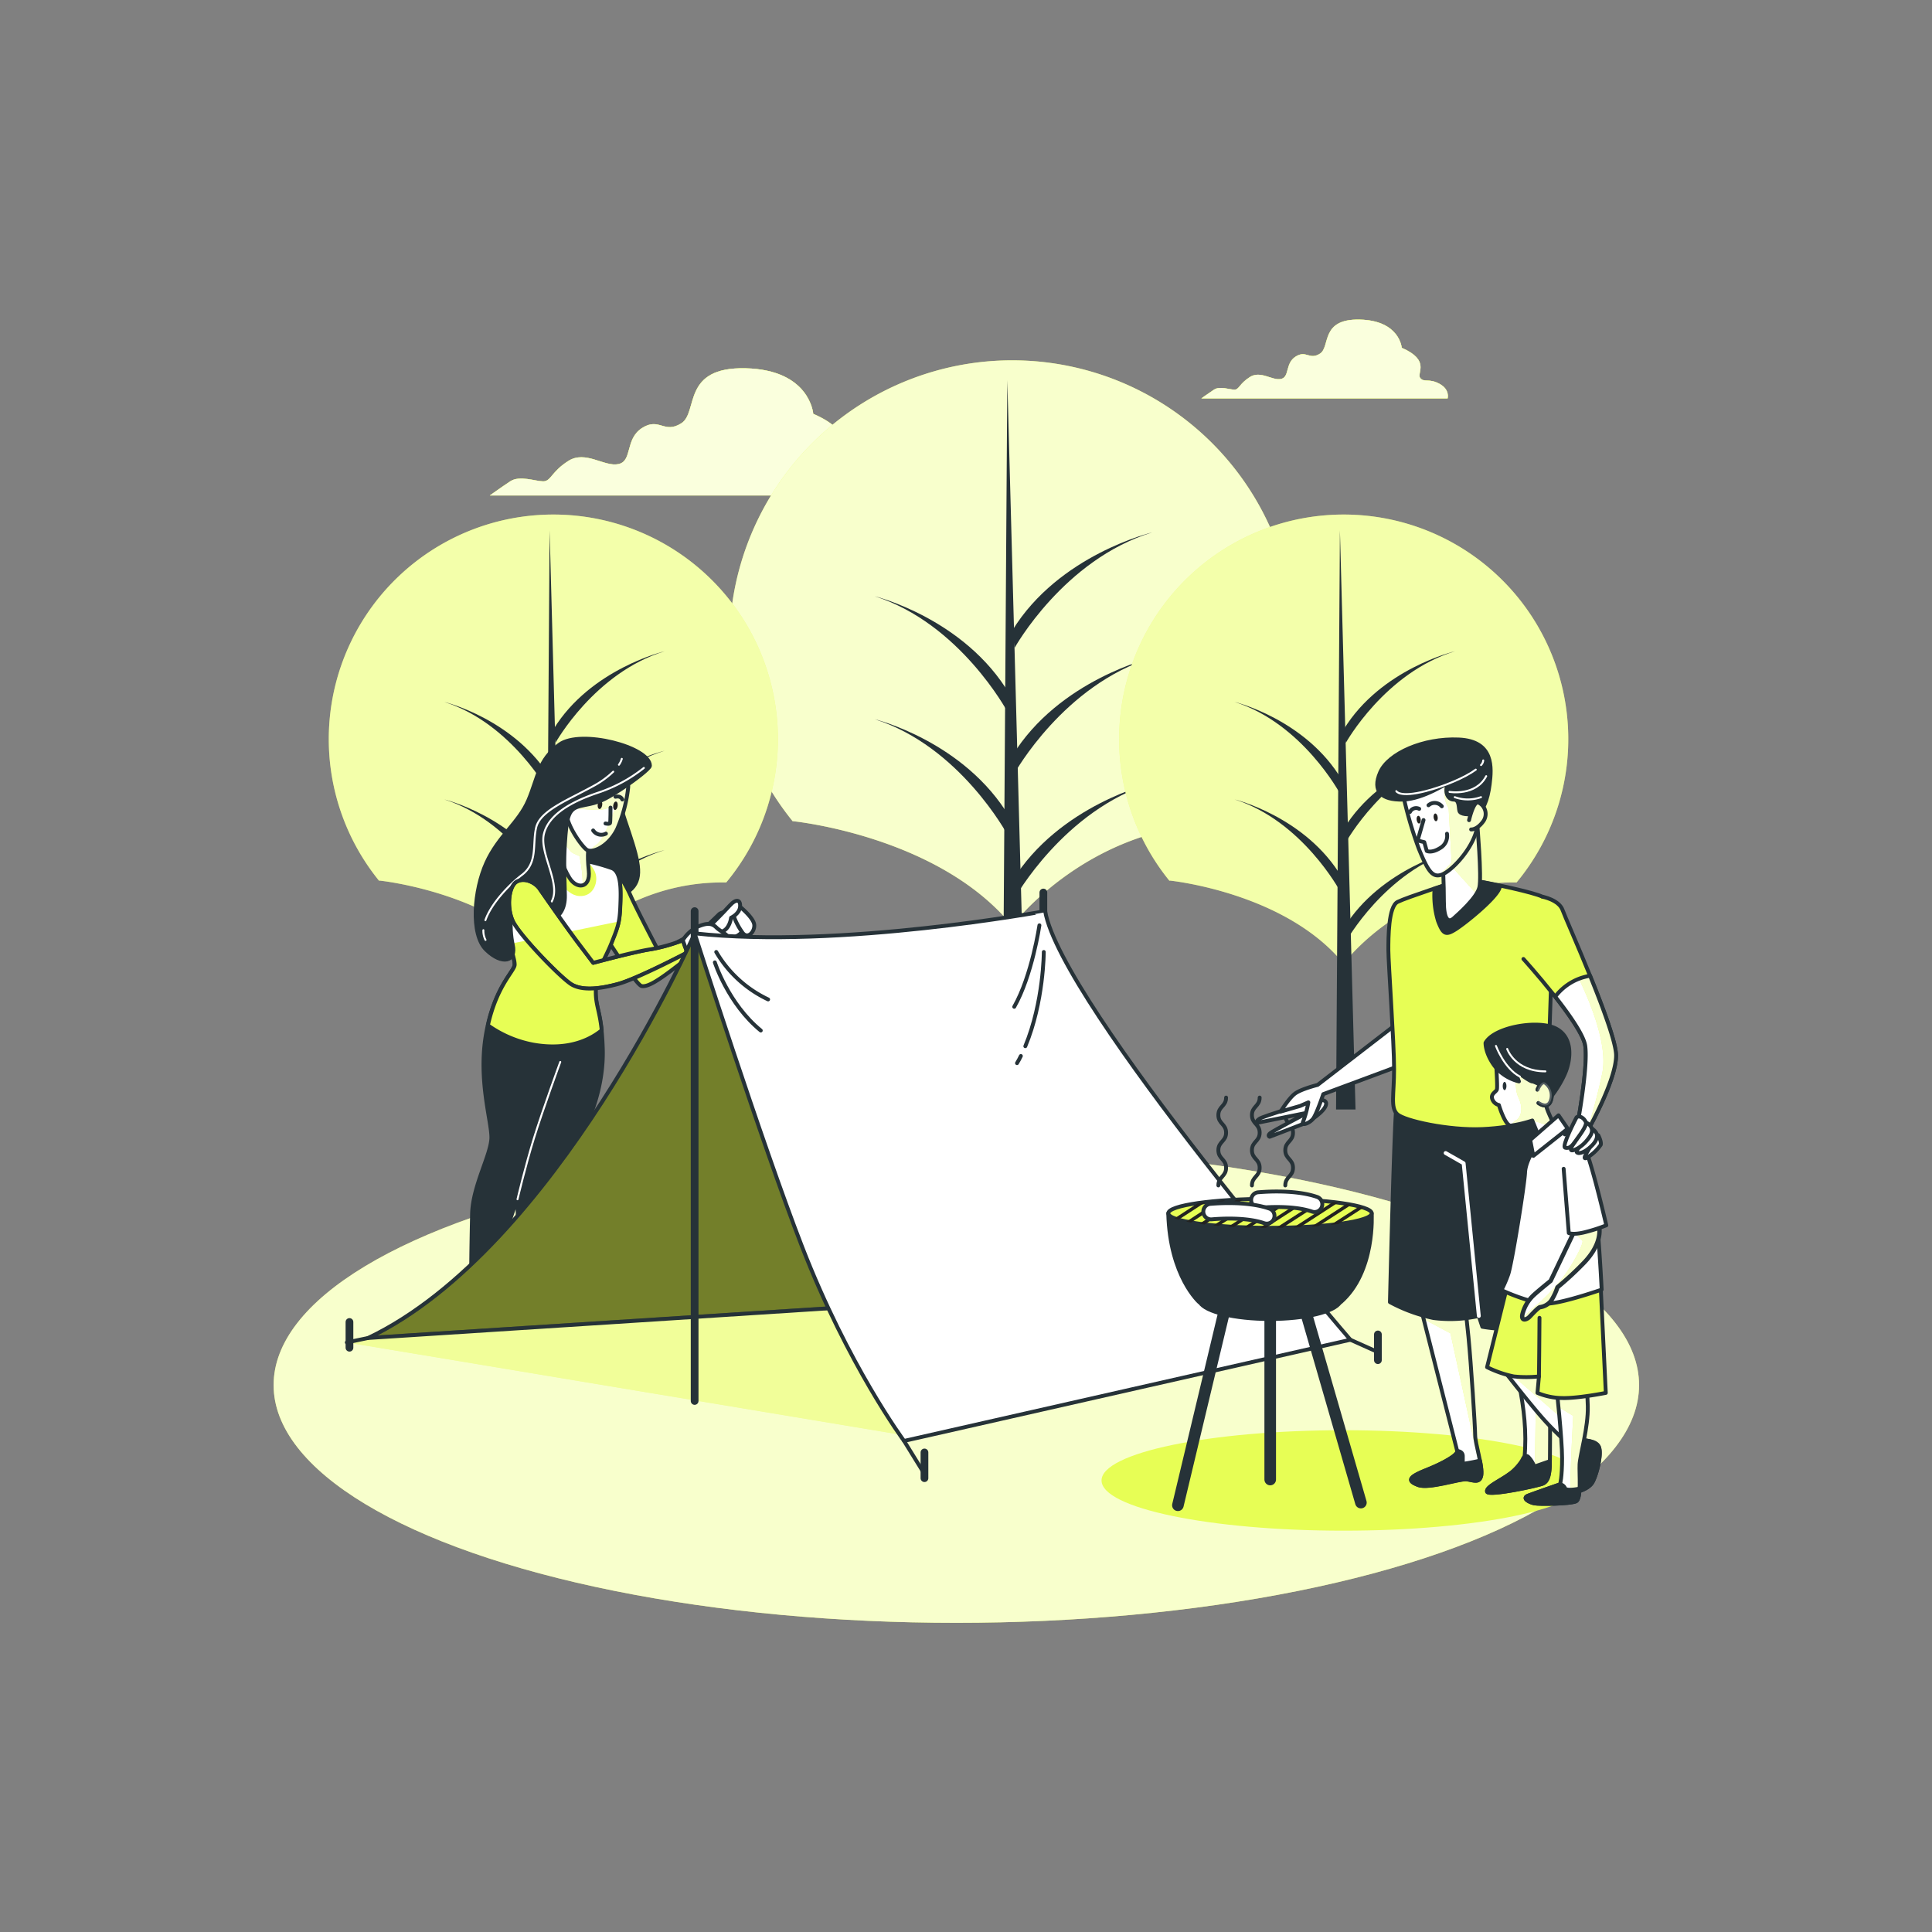 <svg xmlns="http://www.w3.org/2000/svg" xmlns:xlink="http://www.w3.org/1999/xlink" viewBox="0 0 500 500"><rect x="0" y="0" width="500" height="500" fill="#808080" stroke="none"/><defs><clipPath id="freepik--clip-path--inject-21"><path d="M159.53,225.51a33.1,33.1,0,0,1,3.84,6.67c2.16,4.66,7.16,14.16,7.16,14.16l12-6.33,1.84,2.67s-5.84,4.83-10,8-6.84,4.83-8.34,4.5-10-13.84-10-13.84Z" style="fill:#fff;stroke:#263238;stroke-linecap:round;stroke-linejoin:round"></path></clipPath><clipPath id="freepik--clip-path-2--inject-21"><path d="M133.7,224.51c3.16-5.17,16.33-2,16.33-2a51.49,51.49,0,0,1,8.34,2.17c2.5,1,2.33,5.83,2.16,10s-.66,5.33-2.33,9.5-3.83,6.83-4,11.83c-.14,4,.93,5.15,1.52,10.61-2.39,2-8.09,5.43-17.69,3.73a29.58,29.58,0,0,1-11.76-5c2.34-10.47,6.93-14.12,6.93-15.69s-.84-2.84-1.5-8.34S130.53,229.68,133.7,224.51Z" style="fill:#fff;stroke:#263238;stroke-linecap:round;stroke-linejoin:round"></path></clipPath><clipPath id="freepik--clip-path-3--inject-21"><path d="M152.37,219.18s-.5,1.5,0,6.16-3.17,4.84-5,1.84-2.5-5.5-2.5-11.34,2.83-9.66,4.5-7.66S152.37,219.18,152.37,219.18Z" style="fill:#fff;stroke:#263238;stroke-linecap:round;stroke-linejoin:round"></path></clipPath><clipPath id="freepik--clip-path-4--inject-21"><path d="M162.53,204.18a36.78,36.78,0,0,1-2.79,10.35c-2.17,4.5-6.54,6.48-8,5.31s-5.23-6.52-5.23-10,5.56-9,10.4-9.64S162.87,202,162.53,204.18Z" style="fill:#fff;stroke:#263238;stroke-linecap:round;stroke-linejoin:round"></path></clipPath><clipPath id="freepik--clip-path-5--inject-21"><path d="M139.53,229.84s6.67,9.67,10.34,14.5l3.66,4.84s11.17-3,14.84-3.5a44.26,44.26,0,0,0,8.33-2.34l1.17,3.17s-13,6.83-18,8.17-9.17,1.66-11.84.16S134.36,242,132.7,238.34s-1-9,1-10.16S138.37,228.34,139.53,229.84Z" style="fill:#fff;stroke:#263238;stroke-linecap:round;stroke-linejoin:round"></path></clipPath><clipPath id="freepik--clip-path-6--inject-21"><path d="M179.77,241.55s-35.83,81.52-84.51,104.72L223.63,338Z" style="fill:#E7FE55;stroke:#263238;stroke-linecap:round;stroke-linejoin:round"></path></clipPath><clipPath id="freepik--clip-path-7--inject-21"><path d="M367.56,337.91s9.31,36.72,9.57,37.65-3.32,3.06-8,4.92-4.92,2.79-2.12,3.86,10.9-1.73,12.63-1.47,3.33,1.07,3.73-1.06-1.6-8.25-1.6-10.38-1.06-18.49-1.73-25.4-.93-7.59-.93-7.59Z" style="fill:#fff;stroke:#263238;stroke-linecap:round;stroke-linejoin:round"></path></clipPath><clipPath id="freepik--clip-path-8--inject-21"><path d="M389.37,341.5c2.76,12.83,6.84,24.93,4.86,38.28-1,6.79-1.42.08-3.66,1.76s-6.12,3.33-5.72,4.53,13.43-1.6,14.5-2.13,1.59-1.73,1.73-4.53.13-37.24,0-38.7S389.37,341.5,389.37,341.5Z" style="fill:#fff;stroke:#263238;stroke-linecap:round;stroke-linejoin:round"></path></clipPath><clipPath id="freepik--clip-path-9--inject-21"><path d="M411.51,252.52a16,16,0,0,0-2.32.58,14.14,14.14,0,0,0-6.7,4.83c3.72,4.74,7.38,10,7.77,12.73.79,5.72-2.19,21.37-2.19,21.37l2.26,1.6s8-13.93,7.91-20.58C418.17,269.69,414.87,260.82,411.51,252.52Z" style="fill:#fff;stroke:#263238;stroke-linecap:round;stroke-linejoin:round"></path></clipPath><clipPath id="freepik--clip-path-10--inject-21"><path d="M387.11,274.28s.53,7.05.27,7.71-1.6,1.07-1.2,2.4a2.39,2.39,0,0,0,1.73,1.59s1.6,5.33,3.06,5.33a31.52,31.52,0,0,0,5.59-1.33l2,4.92,4-3.06s-2.39-4.79-2.39-5.72,2.26-3.46,2.12-7.45S389.9,270.42,387.11,274.28Z" style="fill:#fff;stroke:#263238;stroke-linecap:round;stroke-linejoin:round"></path></clipPath><clipPath id="freepik--clip-path-11--inject-21"><path d="M389.77,355.42s5.59,7.18,9.31,11.44,8.12,7.85,8.78,9.18a8.25,8.25,0,0,1-.26,6.38c-1.07,2.13-2.13,3.46-1.07,3.73s4.52-.67,5.59-2.53,2.39-7.05,1.73-9-4.13-1.73-4.92-2.13-3.73-6.65-6.12-11.31-3.33-6.52-5.19-7.32S391.23,352.23,389.77,355.42Z" style="fill:#fff;stroke:#263238;stroke-linecap:round;stroke-linejoin:round"></path></clipPath><clipPath id="freepik--clip-path-12--inject-21"><path d="M402.81,359s1.46,13.3,1.46,18.36-.53,6.78-.53,6.78-6.52,2.26-8.25,2.93.27,1.73,1.6,2,9.31.14,10.77-.53.8-7.18.93-9.58,2.26-9.57,2.13-15-.8-7.31-.8-7.31Z" style="fill:#fff;stroke:#263238;stroke-linecap:round;stroke-linejoin:round"></path></clipPath><clipPath id="freepik--clip-path-13--inject-21"><path d="M408,317.44l-6.7,14.05s-3,2.42-4.32,3.63a10,10,0,0,0-3,5.13c-.3,1.82,1.19,1.21,1.79.61s2.38-2.57,2.83-2.57a4.34,4.34,0,0,0,2.83-1.66,15.71,15.71,0,0,0,1.64-3.48,83.1,83.1,0,0,0,7-6.49c3.27-3.48,4-6.5,3.87-8.61a5.78,5.78,0,0,0-.6-2.72Z" style="fill:#fff;stroke:#263238;stroke-linecap:round;stroke-linejoin:round;stroke-width:1.128px"></path></clipPath><clipPath id="freepik--clip-path-14--inject-21"><path d="M373.41,224.1s.27,4.39.27,9.18,1.19,5.58,2.52,4.39,6-5.32,6.65-8-.53-16.36-.53-16.36S374.34,223.3,373.41,224.1Z" style="fill:#fff;stroke:#263238;stroke-linecap:round;stroke-linejoin:round"></path></clipPath><clipPath id="freepik--clip-path-15--inject-21"><path d="M362.9,204.68a104.4,104.4,0,0,0,4.26,14.9c2.39,5.85,3.59,7.85,6.25,6.65s8-6.92,8.91-12.24-.4-9.31-2.39-13.17S364.1,203.08,362.9,204.68Z" style="fill:#fff;stroke:#263238;stroke-linecap:round;stroke-linejoin:round"></path></clipPath><clipPath id="freepik--clip-path-16--inject-21"><path d="M380.19,212.26s1.2-5.32,2.53-4.52a3.27,3.27,0,0,1,1.07,4.92c-1.6,2.13-3.06,2-3.06,2" style="fill:#fff;stroke:#263238;stroke-linecap:round;stroke-linejoin:round"></path></clipPath></defs><g id="freepik--Shadow--inject-21"><ellipse cx="247.5" cy="358.46" rx="176.69" ry="61.53" style="fill:#E7FE55"></ellipse><ellipse cx="247.5" cy="358.46" rx="176.69" ry="61.53" style="fill:#fff;opacity:0.7"></ellipse></g><g id="freepik--Clouds--inject-21"><path d="M372.55,99.33c-2.77-1.51-4-.25-5-1.51s2.78-4.53-4.78-7.81c0,0-.51-7.05-10.84-7.3s-7.55,7.05-10.32,8.81-3.53-1-6.3.76-1.51,5.29-3.78,5.79-5.29-2.26-8.06-.5-2.77,3.27-4,3.27-3.78-1-5.29,0-3.28,2.27-3.28,2.27h63.74S375.32,100.84,372.55,99.33Z" style="fill:#E7FE55"></path><path d="M372.55,99.33c-2.77-1.51-4-.25-5-1.51s2.78-4.53-4.78-7.81c0,0-.51-7.05-10.84-7.3s-7.55,7.05-10.32,8.81-3.53-1-6.3.76-1.51,5.29-3.78,5.79-5.29-2.26-8.06-.5-2.77,3.27-4,3.27-3.78-1-5.29,0-3.28,2.27-3.28,2.27h63.74S375.32,100.84,372.55,99.33Z" style="fill:#E7FE55"></path><path d="M372.55,99.33c-2.77-1.51-4-.25-5-1.51s2.78-4.53-4.78-7.81c0,0-.51-7.05-10.84-7.3s-7.55,7.05-10.32,8.81-3.53-1-6.3.76-1.51,5.29-3.78,5.79-5.29-2.26-8.06-.5-2.77,3.27-4,3.27-3.78-1-5.29,0-3.28,2.27-3.28,2.27h63.74S375.32,100.84,372.55,99.33Z" style="fill:#fff;opacity:0.8"></path><path d="M226.32,122.14c-4.47-2.44-6.5-.41-8.13-2.44s4.47-7.32-7.72-12.6c0,0-.81-11.38-17.48-11.79s-12.19,11.38-16.66,14.23-5.69-1.63-10.16,1.22-2.44,8.53-6.09,9.34-8.54-3.65-13-.81-4.47,5.28-6.5,5.28-6.1-1.62-8.54,0-5.28,3.66-5.28,3.66H229.57S230.79,124.57,226.32,122.14Z" style="fill:#E7FE55"></path><path d="M226.32,122.14c-4.47-2.44-6.5-.41-8.13-2.44s4.47-7.32-7.72-12.6c0,0-.81-11.38-17.48-11.79s-12.19,11.38-16.66,14.23-5.69-1.63-10.16,1.22-2.44,8.53-6.09,9.34-8.54-3.65-13-.81-4.47,5.28-6.5,5.28-6.1-1.62-8.54,0-5.28,3.66-5.28,3.66H229.57S230.79,124.57,226.32,122.14Z" style="fill:#E7FE55"></path><path d="M226.32,122.14c-4.47-2.44-6.5-.41-8.13-2.44s4.47-7.32-7.72-12.6c0,0-.81-11.38-17.48-11.79s-12.19,11.38-16.66,14.23-5.69-1.63-10.16,1.22-2.44,8.53-6.09,9.34-8.54-3.65-13-.81-4.47,5.28-6.5,5.28-6.1-1.62-8.54,0-5.28,3.66-5.28,3.66H229.57S230.79,124.57,226.32,122.14Z" style="fill:#fff;opacity:0.8"></path></g><g id="freepik--Trees--inject-21"><path d="M205.2,212.52s37.65,3.73,56.73,27.07c0,0,20.16-27,56.37-26.49a73.17,73.17,0,1,0-113.11-.51Z" style="fill:#E7FE55"></path><path d="M205.2,212.52s37.65,3.73,56.73,27.07c0,0,20.16-27,56.37-26.49a73.17,73.17,0,1,0-113.11-.51Z" style="fill:#fff;opacity:0.7"></path><polygon points="260.69 98.39 259.42 287.13 265.77 287.13 260.69 98.39" style="fill:#263238"></polygon><path d="M262.59,232.47s12.71-22.87,35.59-29.86c0,0-24.15,5.72-36.22,25.42Z" style="fill:#263238"></path><path d="M262.59,167.65s12.71-22.87,35.59-29.86c0,0-24.15,5.72-36.22,25.42Z" style="fill:#263238"></path><path d="M262.59,200.06s12.71-22.87,35.59-29.86c0,0-24.15,5.72-36.22,25.42Z" style="fill:#263238"></path><path d="M260.71,184.18s-12.27-22.88-34.34-29.87c0,0,23.3,5.72,34.95,25.42Z" style="fill:#263238"></path><path d="M260.71,216s-12.27-22.88-34.34-29.87c0,0,23.3,5.72,34.95,25.42Z" style="fill:#263238"></path><path d="M98.18,227.89s29.89,3,45,21.49c0,0,16-21.47,44.77-21a58.12,58.12,0,1,0-89.82-.41Z" style="fill:#E7FE55"></path><path d="M98.18,227.89s29.89,3,45,21.49c0,0,16-21.47,44.77-21a58.12,58.12,0,1,0-89.82-.41Z" style="fill:#fff;opacity:0.5"></path><polygon points="142.24 137.25 141.23 287.13 146.27 287.13 142.24 137.25" style="fill:#263238"></polygon><path d="M143.75,243.73S153.84,225.56,172,220c0,0-19.18,4.54-28.77,20.19Z" style="fill:#263238"></path><path d="M143.75,192.26s10.09-18.17,28.26-23.72c0,0-19.18,4.54-28.77,20.19Z" style="fill:#263238"></path><path d="M143.75,218s10.09-18.16,28.26-23.71c0,0-19.18,4.54-28.77,20.18Z" style="fill:#263238"></path><path d="M142.25,205.38s-9.73-18.17-27.26-23.72c0,0,18.5,4.54,27.75,20.19Z" style="fill:#263238"></path><path d="M142.25,230.61s-9.73-18.17-27.26-23.72c0,0,18.5,4.54,27.75,20.19Z" style="fill:#263238"></path><path d="M302.72,227.89s29.89,3,45,21.49c0,0,16-21.47,44.77-21a58.12,58.12,0,1,0-89.82-.41Z" style="fill:#E7FE55"></path><path d="M302.72,227.89s29.89,3,45,21.49c0,0,16-21.47,44.77-21a58.12,58.12,0,1,0-89.82-.41Z" style="fill:#fff;opacity:0.5"></path><polygon points="346.77 137.25 345.77 287.13 350.81 287.13 346.77 137.25" style="fill:#263238"></polygon><path d="M348.29,243.73s10.09-18.17,28.26-23.72c0,0-19.18,4.54-28.77,20.19Z" style="fill:#263238"></path><path d="M348.29,192.26s10.09-18.17,28.26-23.72c0,0-19.18,4.54-28.77,20.19Z" style="fill:#263238"></path><path d="M348.29,218s10.09-18.16,28.26-23.71c0,0-19.18,4.54-28.77,20.18Z" style="fill:#263238"></path><path d="M346.79,205.38s-9.74-18.17-27.26-23.72c0,0,18.5,4.54,27.75,20.19Z" style="fill:#263238"></path><path d="M346.79,230.61s-9.74-18.17-27.26-23.72c0,0,18.5,4.54,27.75,20.19Z" style="fill:#263238"></path></g><g id="freepik--character-1--inject-21"><path d="M126.72,341a10.54,10.54,0,0,1,.4-3.79H122.7c-.07,2.9,0,5.1-.18,5.94-.55,2.86-1.17,3.7,1,4.77,1.11.56,2.4.69,4.34,1.59,1.5.71,4.37.32,5,.32,1.29,0,3.57-1.08-.19-2.93C129.57,345.36,126.72,343.57,126.72,341Z" style="fill:#E7FE55;stroke:#263238;stroke-linecap:round;stroke-linejoin:round;stroke-width:0.69px"></path><path d="M134.24,349a2.59,2.59,0,0,1-1.5.42l-.6,0a9.89,9.89,0,0,1-4.09-.41,18.13,18.13,0,0,0-2.74-1,10.45,10.45,0,0,1-1.59-.57c-.83-.42-1.32-.81-1.39-1.29h-.69c0,.87-.11,2.25,1.36,2.71.58.18,1.28.3,1.92.5s1.62.37,2.69.74a9.23,9.23,0,0,0,2.91.3c.67,0,1.31-.05,1.78-.08l.53,0a2.4,2.4,0,0,0,2.08-1.05A1.36,1.36,0,0,0,135,349Z" style="fill:#263238"></path><path d="M141.13,340.63a8.87,8.87,0,0,1-.23-2.73,42.66,42.66,0,0,1-4.76.29,5.92,5.92,0,0,1-.18,1.15c-1.08,3.66-1.08,5.39.43,6s5,.43,5.82,1.08,5.89.27,6.24-.71C148.91,344.44,142,342.36,141.13,340.63Z" style="fill:#E7FE55;stroke:#263238;stroke-linecap:round;stroke-linejoin:round;stroke-width:0.69px"></path><path d="M142.21,346.45c.86.64,5.72.37,6.28-.71.93-1.81-6.5-3.38-7.36-5.11" style="fill:#E7FE55;stroke:#263238;stroke-linecap:round;stroke-linejoin:round;stroke-width:0.69px"></path><path d="M148.17,345.61a2.84,2.84,0,0,1-1.53.5l-.83.06a10.31,10.31,0,0,1-4.31-.42,9.34,9.34,0,0,0-1.88-.37,12.12,12.12,0,0,1-1.87-.45,9.9,9.9,0,0,1-1-.37,1.69,1.69,0,0,1-1.14-1.92h-.68a4.75,4.75,0,0,0-.13,1,2.76,2.76,0,0,0,.14,1.14c.33.92,1.29,1.13,2.15,1.33a40.51,40.51,0,0,0,5.79,1,19.23,19.23,0,0,0,2.94,0,5.42,5.42,0,0,0,2.29-.45,1.78,1.78,0,0,0,.73-.71,1,1,0,0,0,.08-.38Z" style="fill:#263238"></path><path d="M161.7,202.34s-3.17.5,0,9.84,4.67,14,2.33,17.16-10.33,6-14.16-.5-3.84-18-.5-23.16S159.7,198.68,161.7,202.34Z" style="fill:#263238;stroke:#263238;stroke-linecap:round;stroke-linejoin:round"></path><path d="M159.53,225.51a33.1,33.1,0,0,1,3.84,6.67c2.16,4.66,7.16,14.16,7.16,14.16l12-6.33,1.84,2.67s-5.84,4.83-10,8-6.84,4.83-8.34,4.5-10-13.84-10-13.84Z" style="fill:#fff"></path><g style="clip-path:url(#freepik--clip-path--inject-21)"><path d="M159.53,225.51a33.1,33.1,0,0,1,3.84,6.67c2.16,4.66,7.16,14.16,7.16,14.16l12-6.33,1.84,2.67s-5.84,4.83-10,8-6.84,4.83-8.34,4.5-10-13.84-10-13.84Z" style="fill:#E7FE55"></path></g><path d="M159.53,225.51a33.1,33.1,0,0,1,3.84,6.67c2.16,4.66,7.16,14.16,7.16,14.16l12-6.33,1.84,2.67s-5.84,4.83-10,8-6.84,4.83-8.34,4.5-10-13.84-10-13.84Z" style="fill:none;stroke:#263238;stroke-linecap:round;stroke-linejoin:round"></path><path d="M150,222.51a51.49,51.49,0,0,1,8.34,2.17c2.5,1,2.33,5.83,2.16,10s-.66,5.33-2.33,9.5-3.83,6.83-4,11.83,1.5,5.5,1.83,15.34-3.5,19-6.16,23.5a54,54,0,0,0-7.17,19.33c-1.5,8.83-2.5,17.67-2.17,19.83s1.17,5.84-.16,6.67-4,.33-4.34-.5-2-19.67-2-23.67-.17-6.16-.17-6.16-4.5,12.66-5.33,18-.5,11.83-1.5,13-4,2.17-4.67-.17-.33-19.67-.16-27,5-15.5,5-19.83-3.5-15-1.34-27,7.34-16,7.34-17.67-.84-2.84-1.5-8.34-1.17-11.66,2-16.83S150,222.51,150,222.51Z" style="fill:#263238;stroke:#263238;stroke-linecap:round;stroke-linejoin:round"></path><path d="M133.93,310.37s2-8.51,4.27-15.85S145,274.83,145,274.83" style="fill:none;stroke:#fff;stroke-linecap:round;stroke-linejoin:round;stroke-width:0.5px"></path><path d="M133.7,224.51c3.16-5.17,16.33-2,16.33-2a51.49,51.49,0,0,1,8.34,2.17c2.5,1,2.33,5.83,2.16,10s-.66,5.33-2.33,9.5-3.83,6.83-4,11.83c-.14,4,.93,5.15,1.52,10.61-2.39,2-8.09,5.43-17.69,3.73a29.58,29.58,0,0,1-11.76-5c2.34-10.47,6.93-14.12,6.93-15.69s-.84-2.84-1.5-8.34S130.53,229.68,133.7,224.51Z" style="fill:#fff"></path><g style="clip-path:url(#freepik--clip-path-2--inject-21)"><path d="M138,270.35c9.6,1.7,15.3-1.74,17.69-3.73-.59-5.46-1.66-6.57-1.52-10.61.17-5,2.33-7.67,4-11.83a32.43,32.43,0,0,0,2-5.71l-28,5.77c.55,3.1,1.08,4.12,1.08,5.44,0,1.57-4.59,5.22-6.93,15.69A29.58,29.58,0,0,0,138,270.35Z" style="fill:#E7FE55"></path><path d="M143.81,226s2.17,5.58,6.05,5.89,5.27-4,4-6.51-4.5-4.65-7.75-3.41S143.81,226,143.81,226Z" style="fill:#E7FE55"></path></g><path d="M133.7,224.51c3.16-5.17,16.33-2,16.33-2a51.49,51.49,0,0,1,8.34,2.17c2.5,1,2.33,5.83,2.16,10s-.66,5.33-2.33,9.5-3.83,6.83-4,11.83c-.14,4,.93,5.15,1.52,10.61-2.39,2-8.09,5.43-17.69,3.73a29.58,29.58,0,0,1-11.76-5c2.34-10.47,6.93-14.12,6.93-15.69s-.84-2.84-1.5-8.34S130.53,229.68,133.7,224.51Z" style="fill:none;stroke:#263238;stroke-linecap:round;stroke-linejoin:round"></path><path d="M152.37,219.18s-.5,1.5,0,6.16-3.17,4.84-5,1.84-2.5-5.5-2.5-11.34,2.83-9.66,4.5-7.66S152.37,219.18,152.37,219.18Z" style="fill:#fff"></path><g style="clip-path:url(#freepik--clip-path-3--inject-21)"><path d="M148.43,220.85l1.53.7a36.26,36.26,0,0,1,.84,6.95,1.6,1.6,0,0,0,.06.59c1-.31,1.75-1.5,1.51-3.75-.5-4.66,0-6.16,0-6.16s-1.34-9-3-11-4.5,1.83-4.5,7.66C144.87,215.84,146.9,220.16,148.43,220.85Z" style="fill:#E7FE55"></path><path d="M148.43,220.85l1.53.7a36.26,36.26,0,0,1,.84,6.95,1.6,1.6,0,0,0,.06.59c1-.31,1.75-1.5,1.51-3.75-.5-4.66,0-6.16,0-6.16s-1.34-9-3-11-4.5,1.83-4.5,7.66C144.87,215.84,146.9,220.16,148.43,220.85Z" style="fill:#fff;opacity:0.7"></path></g><path d="M152.37,219.18s-.5,1.5,0,6.16-3.17,4.84-5,1.84-2.5-5.5-2.5-11.34,2.83-9.66,4.5-7.66S152.37,219.18,152.37,219.18Z" style="fill:none;stroke:#263238;stroke-linecap:round;stroke-linejoin:round"></path><path d="M162.53,204.18a36.78,36.78,0,0,1-2.79,10.35c-2.17,4.5-6.54,6.48-8,5.31s-5.23-6.52-5.23-10,5.56-9,10.4-9.64S162.87,202,162.53,204.18Z" style="fill:#fff"></path><g style="clip-path:url(#freepik--clip-path-4--inject-21)"><path d="M156.87,200.18c-4.1.56-8.7,4.57-10,7.92l1,.94a63.14,63.14,0,0,0,6.81.55,9,9,0,0,0,4.86-1.53s-2.92,8.9-5,10.43a16.29,16.29,0,0,0-2,1.66c1.92.17,5.31-1.83,7.14-5.62a36.78,36.78,0,0,0,2.79-10.35C162.87,202,161.7,199.51,156.87,200.18Z" style="fill:#E7FE55"></path><path d="M156.87,200.18c-4.1.56-8.7,4.57-10,7.92l1,.94a63.14,63.14,0,0,0,6.81.55,9,9,0,0,0,4.86-1.53s-2.92,8.9-5,10.43a16.29,16.29,0,0,0-2,1.66c1.92.17,5.31-1.83,7.14-5.62a36.78,36.78,0,0,0,2.79-10.35C162.87,202,161.7,199.51,156.87,200.18Z" style="fill:#fff;opacity:0.7"></path></g><path d="M162.53,204.18a36.78,36.78,0,0,1-2.79,10.35c-2.17,4.5-6.54,6.48-8,5.31s-5.23-6.52-5.23-10,5.56-9,10.4-9.64S162.87,202,162.53,204.18Z" style="fill:none;stroke:#263238;stroke-linecap:round;stroke-linejoin:round"></path><path d="M154.69,208.21c-.08.6.11,1.12.43,1.16s.64-.4.73-1-.11-1.12-.43-1.16S154.78,207.61,154.69,208.21Z" style="fill:#222221"></path><path d="M158.7,208.44c-.09.6.1,1.12.42,1.17s.65-.41.73-1-.1-1.12-.42-1.17S158.78,207.84,158.7,208.44Z" style="fill:#222221"></path><path d="M158,209s0,3.65-.12,4-1.18.12-1.18.12" style="fill:none;stroke:#263238;stroke-linecap:round;stroke-linejoin:round"></path><path d="M156.81,215.74a2.54,2.54,0,0,1-3.3-.82" style="fill:none;stroke:#263238;stroke-linecap:round;stroke-linejoin:round"></path><path d="M161.05,206.91s-.35-1.06-1.77-.71" style="fill:none;stroke:#263238;stroke-linecap:round;stroke-linejoin:round"></path><path d="M168.2,198.18c0,.66-3.87,3.69-7.67,6.16-4.31,2.81-5.66,3.34-9.16,4s-4.5,1.34-5,7.67-.34,8.17-.17,15.67-6.67,7.66-9,5.33-3.34-8.17-4.17-6-1.33,9.17-.33,13.5-2.67,5.33-6.84,1.33-3.16-15.5,0-22.5,8.37-10.37,10.87-16.2,2.56-10.45,8.06-14.45S168.2,193.34,168.2,198.18Z" style="fill:#263238;stroke:#263238;stroke-linecap:round;stroke-linejoin:round"></path><path d="M166.63,198.74a38.47,38.47,0,0,1-11.76,6.38c-7.05,2.35-12.93,5.71-14.11,10.75s4.54,12.93,2,17.47" style="fill:none;stroke:#fff;stroke-linecap:round;stroke-linejoin:round;stroke-width:0.5px"></path><path d="M125.1,240.73a5.19,5.19,0,0,0,.55,2.52" style="fill:none;stroke:#fff;stroke-linecap:round;stroke-linejoin:round;stroke-width:0.5px"></path><path d="M158.7,199.71a23.09,23.09,0,0,1-5.17,3.73c-6.72,3.7-13.77,6.38-14.78,10.75s.5,9.07-3.7,12.26c-3,2.27-7.84,7.17-9.43,11.69" style="fill:none;stroke:#fff;stroke-linecap:round;stroke-linejoin:round;stroke-width:0.5px"></path><path d="M160.92,196.39a5,5,0,0,1-.74,1.52" style="fill:none;stroke:#fff;stroke-linecap:round;stroke-linejoin:round;stroke-width:0.5px"></path><path d="M139.53,229.84s6.67,9.67,10.34,14.5l3.66,4.84s11.17-3,14.84-3.5a44.26,44.26,0,0,0,8.33-2.34l1.17,3.17s-13,6.83-18,8.17-9.17,1.66-11.84.16S134.36,242,132.7,238.34s-1-9,1-10.16S138.37,228.34,139.53,229.84Z" style="fill:#fff"></path><g style="clip-path:url(#freepik--clip-path-5--inject-21)"><path d="M139.53,229.84s6.67,9.67,10.34,14.5l3.66,4.84s11.17-3,14.84-3.5a44.26,44.26,0,0,0,8.33-2.34l1.17,3.17s-13,6.83-18,8.17-9.17,1.66-11.84.16S134.36,242,132.7,238.34s-1-9,1-10.16S138.37,228.34,139.53,229.84Z" style="fill:#E7FE55;stroke:#263238;stroke-linecap:round;stroke-linejoin:round"></path></g><path d="M139.53,229.84s6.67,9.67,10.34,14.5l3.66,4.84s11.17-3,14.84-3.5a44.26,44.26,0,0,0,8.33-2.34l1.17,3.17s-13,6.83-18,8.17-9.17,1.66-11.84.16S134.36,242,132.7,238.34s-1-9,1-10.16S138.37,228.34,139.53,229.84Z" style="fill:none;stroke:#263238;stroke-linecap:round;stroke-linejoin:round"></path><path d="M182.53,240s2.34-2.17,3.5-3.33,4.67-.67,5.84,2.16-1,3.34-3.34,4.34a4.21,4.21,0,0,1-4.16-.5Z" style="fill:#fff;stroke:#263238;stroke-linecap:round;stroke-linejoin:round"></path><path d="M191.53,234.68s3.5,2.83,3.67,4.66-1.83,4-3.17,1.84a17.57,17.57,0,0,1-2.5-5.17C189.37,234.84,190.37,233.84,191.53,234.68Z" style="fill:#fff;stroke:#263238;stroke-linecap:round;stroke-linejoin:round"></path><path d="M184.53,238.84s2.67-2.66,4.34-4.5,2.83-1.5,2.66.34-2.33,2.83-2.33,2.83-.33,3.17-2.67,3.67" style="fill:#fff;stroke:#263238;stroke-linecap:round;stroke-linejoin:round"></path><path d="M176.7,243.34a9.67,9.67,0,0,1,3.83-3.5c2.34-1,3.67-1,4.84.17s3.5,2,3.16,3.17-1.5.66-2,.5a22.32,22.32,0,0,0-2.66-.34,9.73,9.73,0,0,1-2.67,2.5,13.76,13.76,0,0,1-3.33.67Z" style="fill:#fff;stroke:#263238;stroke-linecap:round;stroke-linejoin:round"></path></g><g id="freepik--Tent--inject-21"><polygon points="120.96 342.74 89.75 347.42 236 371.78 228.33 333.43 120.96 342.74" style="fill:#E7FE55"></polygon><polygon points="120.96 342.74 89.75 347.42 236 371.78 228.33 333.43 120.96 342.74" style="fill:#fff;opacity:0.4"></polygon><path d="M179.77,241.55s-35.83,81.52-84.51,104.72L223.63,338Z" style="fill:#E7FE55"></path><g style="clip-path:url(#freepik--clip-path-6--inject-21)"><path d="M179.77,241.55s-35.83,81.52-84.51,104.72L223.63,338Z" style="stroke:#263238;stroke-linecap:round;stroke-linejoin:round;opacity:0.5"></path></g><path d="M179.77,241.55s-35.83,81.52-84.51,104.72L223.63,338Z" style="fill:none;stroke:#263238;stroke-linecap:round;stroke-linejoin:round"></path><line x1="179.77" y1="235.8" x2="179.77" y2="362.57" style="fill:none;stroke:#263238;stroke-linecap:round;stroke-linejoin:round;stroke-width:2px"></line><line x1="270.02" y1="237.64" x2="270.02" y2="230.98" style="fill:none;stroke:#263238;stroke-linecap:round;stroke-linejoin:round;stroke-width:2px"></line><path d="M179.77,241.55s17.35,54.16,27.79,81.06c11.94,30.78,26.41,50.3,26.41,50.3l115.51-26.18s-74.86-86.81-79-110.93C270.48,235.8,217.2,245.68,179.77,241.55Z" style="fill:#fff;stroke:#263238;stroke-linecap:round;stroke-linejoin:round"></path><path d="M264.2,273.29c-.3.63-.63,1.24-1,1.85" style="fill:none;stroke:#263238;stroke-linecap:round;stroke-linejoin:round"></path><path d="M270.13,246.37s0,12.91-4.78,24.39" style="fill:none;stroke:#263238;stroke-linecap:round;stroke-linejoin:round"></path><path d="M269,239.47s-1.91,13-6.52,21.09" style="fill:none;stroke:#263238;stroke-linecap:round;stroke-linejoin:round"></path><path d="M185.36,246.37a30.77,30.77,0,0,0,13.43,12.28" style="fill:none;stroke:#263238;stroke-linecap:round;stroke-linejoin:round"></path><path d="M185,249.06s3.45,10.74,11.89,17.64" style="fill:none;stroke:#263238;stroke-linecap:round;stroke-linejoin:round"></path><line x1="233.97" y1="372.91" x2="238.79" y2="380.71" style="fill:none;stroke:#263238;stroke-linecap:round;stroke-linejoin:round"></line><line x1="95.26" y1="346.27" x2="89.75" y2="347.42" style="fill:none;stroke:#263238;stroke-linecap:round;stroke-linejoin:round"></line><line x1="349.48" y1="346.73" x2="356.14" y2="349.71" style="fill:none;stroke:#263238;stroke-linecap:round;stroke-linejoin:round"></line><line x1="356.6" y1="352.01" x2="356.6" y2="345.35" style="fill:none;stroke:#263238;stroke-linecap:round;stroke-linejoin:round;stroke-width:2px"></line><line x1="239.25" y1="382.55" x2="239.25" y2="375.89" style="fill:none;stroke:#263238;stroke-linecap:round;stroke-linejoin:round;stroke-width:2px"></line><line x1="90.44" y1="348.79" x2="90.44" y2="342.13" style="fill:none;stroke:#263238;stroke-linecap:round;stroke-linejoin:round;stroke-width:2px"></line></g><g id="freepik--Grill--inject-21"><ellipse cx="347.7" cy="383.14" rx="62.62" ry="13" style="fill:#E7FE55"></ellipse><path d="M317.31,284.05c0,2.27-2,2.27-2,4.54s2,2.27,2,4.55-2,2.27-2,4.54,2,2.28,2,4.55-2,2.28-2,4.56" style="fill:none;stroke:#263238;stroke-linecap:round;stroke-linejoin:round"></path><path d="M326,284.05c0,2.27-2,2.27-2,4.54s2,2.27,2,4.55-2,2.27-2,4.54,2,2.28,2,4.55-2,2.28-2,4.56" style="fill:none;stroke:#263238;stroke-linecap:round;stroke-linejoin:round"></path><path d="M334.63,284.05c0,2.27-2,2.27-2,4.54s2,2.27,2,4.55-2,2.27-2,4.54,2,2.28,2,4.55-2,2.28-2,4.56" style="fill:none;stroke:#263238;stroke-linecap:round;stroke-linejoin:round"></path><line x1="317.06" y1="338.47" x2="304.84" y2="389.56" style="fill:none;stroke:#263238;stroke-linecap:round;stroke-linejoin:round;stroke-width:3px"></line><line x1="337.62" y1="338.47" x2="352.2" y2="388.87" style="fill:none;stroke:#263238;stroke-linecap:round;stroke-linejoin:round;stroke-width:3px"></line><line x1="328.73" y1="337.64" x2="328.73" y2="382.9" style="fill:none;stroke:#263238;stroke-linecap:round;stroke-linejoin:round;stroke-width:3px"></line><path d="M355,314H302.34c.42,16.39,8.06,23.05,8.06,23.05h.12c1.43,2.45,9,4.31,18.14,4.31s16.71-1.86,18.14-4.31h.13C356,329.17,355,314,355,314Z" style="fill:#263238;stroke:#263238;stroke-linecap:round;stroke-linejoin:round"></path><path d="M355,314c0,2.07-11.78,3.75-26.32,3.75s-26.32-1.68-26.32-3.75,11.78-3.75,26.32-3.75S355,312,355,314Z" style="fill:#E7FE55;stroke:#263238;stroke-linecap:round;stroke-linejoin:round"></path><path d="M326.22,310.29l-1.65,0L314,317.15l1.42.12Z" style="fill:#222221"></path><path d="M330.54,310.29h-1.6l-11.06,7.17,1.47.09Z" style="fill:#222221"></path><path d="M317,310.66l-1.83.14L307,316.15l1.25.24Z" style="fill:#222221"></path><path d="M321.74,310.41l-1.73.08-9.63,6.23,1.35.18Z" style="fill:#222221"></path><path d="M303.94,315.32c.31.12.67.24,1.06.35l7-4.55c-.7.08-1.37.17-2,.26Z" style="fill:#222221"></path><path d="M334.7,310.38l-1.54-.05-11.29,7.32,1.53.05Z" style="fill:#222221"></path><path d="M349.76,311.78l-1.27-.22-9.09,5.89,1.81-.13Z" style="fill:#222221"></path><path d="M352.87,312.55c-.33-.11-.7-.22-1.1-.32L344.35,317l2-.23Z" style="fill:#222221"></path><path d="M338.72,310.56l-1.48-.08L326,317.76h1.59Z" style="fill:#222221"></path><path d="M346.29,311.24l-1.36-.16-10.18,6.6,1.71-.07Z" style="fill:#222221"></path><path d="M342.59,310.85c-.46-.05-.94-.09-1.42-.12l-10.87,7,1.64,0Z" style="fill:#222221"></path><path d="M340.21,313.67a1.89,1.89,0,0,1-.65-.11c-5.34-1.84-13.46-1-13.54-1a2,2,0,0,1-.42-4c.37,0,9.08-.93,15.27,1.21a2,2,0,0,1,1.23,2.55A2,2,0,0,1,340.21,313.67Z" style="fill:#fff;stroke:#263238;stroke-linecap:round;stroke-linejoin:round"></path><path d="M327.83,316.67a2.11,2.11,0,0,1-.65-.11c-5.36-1.85-13.46-1-13.54-1a2,2,0,0,1-.42-4c.37,0,9.08-.92,15.27,1.22a2,2,0,0,1-.66,3.89Z" style="fill:#fff;stroke:#263238;stroke-linecap:round;stroke-linejoin:round"></path></g><g id="freepik--character-2--inject-21"><path d="M367.56,337.91s9.31,36.72,9.57,37.65-3.32,3.06-8,4.92-4.92,2.79-2.12,3.86,10.9-1.73,12.63-1.47,3.33,1.07,3.73-1.06-1.6-8.25-1.6-10.38-1.06-18.49-1.73-25.4-.93-7.59-.93-7.59Z" style="fill:#fff"></path><g style="clip-path:url(#freepik--clip-path-7--inject-21)"><path d="M381.79,371.43c0-2.12-1.06-18.49-1.73-25.4s-.93-7.59-.93-7.59l-8.19-.37-2.68,2.62.17.65,6.95,3.73,8,36.74C383.79,379.68,381.79,373.56,381.79,371.43Z" style="fill:#E7FE55"></path><path d="M381.79,371.43c0-2.12-1.06-18.49-1.73-25.4s-.93-7.59-.93-7.59l-8.19-.37-2.68,2.62.17.65,6.95,3.73,8,36.74C383.79,379.68,381.79,373.56,381.79,371.43Z" style="fill:#fff;opacity:0.7"></path></g><path d="M367.56,337.91s9.31,36.72,9.57,37.65-3.32,3.06-8,4.92-4.92,2.79-2.12,3.86,10.9-1.73,12.63-1.47,3.33,1.07,3.73-1.06-1.6-8.25-1.6-10.38-1.06-18.49-1.73-25.4-.93-7.59-.93-7.59Z" style="fill:none;stroke:#263238;stroke-linecap:round;stroke-linejoin:round"></path><path d="M383,378c-1.84.47-4.43.85-4.43.85v-2c0-1.33-1.47-1.33-1.47-1.33.27.93-3.32,3.06-8,4.92s-4.92,2.79-2.12,3.86,10.9-1.73,12.63-1.47,3.33,1.07,3.73-1.06A12.13,12.13,0,0,0,383,378Z" style="fill:#263238;stroke:#263238;stroke-linecap:round;stroke-linejoin:round"></path><path d="M389.37,341.5c2.76,12.83,6.84,24.93,4.86,38.28-1,6.79-1.42.08-3.66,1.76s-6.12,3.33-5.72,4.53,13.43-1.6,14.5-2.13,1.59-1.73,1.73-4.53.13-37.24,0-38.7S389.37,341.5,389.37,341.5Z" style="fill:#fff"></path><g style="clip-path:url(#freepik--clip-path-8--inject-21)"><path d="M397.9,340.27l-.28,13.55-.47,30.73a18.35,18.35,0,0,0,2.2-.61c1.06-.53,1.59-1.73,1.73-4.53s.13-37.24,0-38.7C401,340.21,399.67,340.14,397.9,340.27Z" style="fill:#E7FE55"></path><path d="M397.9,340.27l-.28,13.55-.47,30.73a18.35,18.35,0,0,0,2.2-.61c1.06-.53,1.59-1.73,1.73-4.53s.13-37.24,0-38.7C401,340.21,399.67,340.14,397.9,340.27Z" style="fill:#fff;opacity:0.7"></path></g><path d="M389.37,341.5c2.76,12.83,6.84,24.93,4.86,38.28-1,6.79-1.42.08-3.66,1.76s-6.12,3.33-5.72,4.53,13.43-1.6,14.5-2.13,1.59-1.73,1.73-4.53.13-37.24,0-38.7S389.37,341.5,389.37,341.5Z" style="fill:none;stroke:#263238;stroke-linecap:round;stroke-linejoin:round"></path><path d="M397.09,379.55a7.68,7.68,0,0,0-1.47-2.4c-.55-.62-1-.3-1.37.15a7.1,7.1,0,0,1-.48.89v0h0a13.26,13.26,0,0,1-3.18,3.32c-2.13,1.6-6.12,3.33-5.72,4.53s13.43-1.6,14.5-2.13,1.59-1.73,1.73-4.53c0-.22,0-.64,0-1.23Z" style="fill:#263238;stroke:#263238;stroke-linecap:round;stroke-linejoin:round"></path><path d="M361.44,286.22c-.53.4-1.73,50.76-1.73,50.76A41.33,41.33,0,0,0,371,341.11a34,34,0,0,0,11.7-.54l.93,2.8a39.59,39.59,0,0,0,11.58.26c6.38-.8,13.16-4.52,13.16-4.52L399.48,289Z" style="fill:#263238;stroke:#263238;stroke-linecap:round;stroke-linejoin:round"></path><path d="M338.29,290.48l-9.71,3.72s-.66-.27.14-.93,9.71-5.32,9.71-5.32l-13.17,2.66s-.27-.4.66-1.06,12.77-4.26,12.77-4.26,4.66-1.6,4.52.4S338.29,290.48,338.29,290.48Z" style="fill:#fff;stroke:#263238;stroke-linecap:round;stroke-linejoin:round"></path><path d="M361,265.34l-20,15.43s-4.26,1.06-5.86,2.26-3.72,4.65-3.72,4.65l5.05-1.46,2.13-.93a27.62,27.62,0,0,1-1.33,4.92c-.66,1.33,1.6.53,2.53-.66s2.66-6.39,2.66-6.39l19.69-7.32Z" style="fill:#fff;stroke:#263238;stroke-linecap:round;stroke-linejoin:round"></path><path d="M376.47,228.22s-12.37,4-14.77,5.19-2.39,9.31-2.39,12.5,1.48,24.08,1.48,30.73-1,10,.83,11.71,13.27,4.25,22.05,3.85,15.56-2.53,16.22-4.39,1.85-43.62,2-48-.14-6.52-2.66-7.72-12.77-3.32-15.83-3.86S377.8,227.56,376.47,228.22Z" style="fill:#E7FE55"></path><path d="M376.47,228.22s-12.37,4-14.77,5.19-2.39,9.31-2.39,12.5,1.48,24.08,1.48,30.73-1,10,.83,11.71,13.27,4.25,22.05,3.85,15.56-2.53,16.22-4.39,1.85-43.62,2-48-.14-6.52-2.66-7.72-12.77-3.32-15.83-3.86S377.8,227.56,376.47,228.22Z" style="fill:none;stroke:#263238;stroke-linecap:round;stroke-linejoin:round"></path><path d="M399.22,232.08s4.25.8,5.18,3.46,13.7,30.86,13.84,37.51-7.91,20.58-7.91,20.58l-2.26-1.6s3-15.65,2.19-21.37-16-22.48-16-22.48" style="fill:#E7FE55"></path><path d="M399.22,232.08s4.25.8,5.18,3.46,13.7,30.86,13.84,37.51-7.91,20.58-7.91,20.58l-2.26-1.6s3-15.65,2.19-21.37-16-22.48-16-22.48" style="fill:none;stroke:#263238;stroke-linecap:round;stroke-linejoin:round"></path><path d="M411.51,252.52a16,16,0,0,0-2.32.58,14.14,14.14,0,0,0-6.7,4.83c3.72,4.74,7.38,10,7.77,12.73.79,5.72-2.19,21.37-2.19,21.37l2.26,1.6s8-13.93,7.91-20.58C418.17,269.69,414.87,260.82,411.51,252.52Z" style="fill:#fff"></path><g style="clip-path:url(#freepik--clip-path-9--inject-21)"><path d="M418.23,272.94c0-.18,0-.37,0-.58s0-.2-.05-.31,0-.32-.07-.5-.06-.27-.08-.4-.07-.33-.11-.52-.07-.31-.11-.46-.08-.36-.13-.56-.09-.32-.13-.48-.12-.41-.18-.63-.09-.33-.14-.49l-.21-.71-.16-.49c-.08-.26-.16-.52-.25-.79l-.16-.49c-.1-.28-.19-.56-.29-.85s-.11-.32-.16-.49-.21-.61-.33-.92c0-.14-.1-.28-.15-.43l-.37-1c0-.13-.09-.26-.14-.39-.13-.37-.27-.73-.41-1.11l-.12-.33c-.15-.4-.3-.79-.46-1.19,0-.11-.08-.21-.11-.31l-.48-1.25a2.44,2.44,0,0,1-.1-.24c-.17-.44-.34-.88-.52-1.32l-.08-.21-.54-1.36-.07-.16-.57-1.42h0a16,16,0,0,0-2.32.58c-.2.06-.39.15-.58.22,3.6,7.46,7.32,17.54,6.06,24.16a143,143,0,0,1-4.34,16.15s2.54-4.41,4.75-9.45c.24-.56.48-1.13.71-1.7a46.45,46.45,0,0,0,1.77-5.06,16.38,16.38,0,0,0,.68-4.37S418.23,273,418.23,272.94Z" style="fill:#E7FE55"></path><path d="M418.23,272.94c0-.18,0-.37,0-.58s0-.2-.05-.31,0-.32-.07-.5-.06-.27-.08-.4-.07-.33-.11-.52-.07-.31-.11-.46-.08-.36-.13-.56-.09-.32-.13-.48-.12-.41-.18-.63-.09-.33-.14-.49l-.21-.71-.16-.49c-.08-.26-.16-.52-.25-.79l-.16-.49c-.1-.28-.19-.56-.29-.85s-.11-.32-.16-.49-.21-.61-.33-.92c0-.14-.1-.28-.15-.43l-.37-1c0-.13-.09-.26-.14-.39-.13-.37-.27-.73-.41-1.11l-.12-.33c-.15-.4-.3-.79-.46-1.19,0-.11-.08-.21-.11-.31l-.48-1.25a2.44,2.44,0,0,1-.1-.24c-.17-.44-.34-.88-.52-1.32l-.08-.21-.54-1.36-.07-.16-.57-1.42h0a16,16,0,0,0-2.32.58c-.2.06-.39.15-.58.22,3.6,7.46,7.32,17.54,6.06,24.16a143,143,0,0,1-4.34,16.15s2.54-4.41,4.75-9.45c.24-.56.48-1.13.71-1.7a46.45,46.45,0,0,0,1.77-5.06,16.38,16.38,0,0,0,.68-4.37S418.23,273,418.23,272.94Z" style="fill:#fff;opacity:0.7"></path></g><path d="M411.51,252.52a16,16,0,0,0-2.32.58,14.14,14.14,0,0,0-6.7,4.83c3.72,4.74,7.38,10,7.77,12.73.79,5.72-2.19,21.37-2.19,21.37l2.26,1.6s8-13.93,7.91-20.58C418.17,269.69,414.87,260.82,411.51,252.52Z" style="fill:none;stroke:#263238;stroke-linecap:round;stroke-linejoin:round"></path><path d="M388,230a1.36,1.36,0,0,0,.11-.78c-2-.43-3.77-.77-4.76-.95-3.06-.53-5.59-.66-6.92,0l-5.17,1.7a22.8,22.8,0,0,0,.91,8.41c1.33,3.46,2,3.73,4.53,2.13S386.84,232.75,388,230Z" style="fill:#263238;stroke:#263238;stroke-linecap:round;stroke-linejoin:round"></path><path d="M387.11,274.28s.53,7.05.27,7.71-1.6,1.07-1.2,2.4a2.39,2.39,0,0,0,1.73,1.59s1.6,5.33,3.06,5.33a31.52,31.52,0,0,0,5.59-1.33l2,4.92,4-3.06s-2.39-4.79-2.39-5.72,2.26-3.46,2.12-7.45S389.9,270.42,387.11,274.28Z" style="fill:#fff"></path><g style="clip-path:url(#freepik--clip-path-10--inject-21)"><path d="M402.27,278.67c-.08-2.46-4.77-5-9-5.72-.69,3-1.62,8.29-.35,10.95,1.83,3.83,0,5.84-.55,6s-1.39,1.39-1.39,1.39l5.59-1.33,6,1.86s-2.39-4.79-2.39-5.72S402.41,282.66,402.27,278.67Z" style="fill:#E7FE55"></path><path d="M402.27,278.67c-.08-2.46-4.77-5-9-5.72-.69,3-1.62,8.29-.35,10.95,1.83,3.83,0,5.84-.55,6s-1.39,1.39-1.39,1.39l5.59-1.33,6,1.86s-2.39-4.79-2.39-5.72S402.41,282.66,402.27,278.67Z" style="fill:#fff;opacity:0.7"></path></g><path d="M387.11,274.28s.53,7.05.27,7.71-1.6,1.07-1.2,2.4a2.39,2.39,0,0,0,1.73,1.59s1.6,5.33,3.06,5.33a31.52,31.52,0,0,0,5.59-1.33l2,4.92,4-3.06s-2.39-4.79-2.39-5.72,2.26-3.46,2.12-7.45S389.9,270.42,387.11,274.28Z" style="fill:none;stroke:#263238;stroke-linecap:round;stroke-linejoin:round"></path><path d="M389.87,281.06c0,.59-.22,1.06-.49,1.06s-.48-.47-.48-1.06.22-1.07.48-1.07S389.87,280.47,389.87,281.06Z" style="fill:#263238"></path><path d="M384.45,269.89s-.13,2.53,2.26,5.85a11.45,11.45,0,0,0,6.39,4.13L392,276.94s3.86,2.93,4.53,2.93,4.12,2,4.12,2-1.33,2.66-.67,3.06,3.86-4.12,5.19-7.45,2-9-2.53-11.31S386.71,265.77,384.45,269.89Z" style="fill:#263238;stroke:#263238;stroke-linecap:round;stroke-linejoin:round"></path><path d="M387.15,270.68s2.14,5.82,6.21,7.95" style="fill:none;stroke:#fff;stroke-linecap:round;stroke-linejoin:round;stroke-width:0.5px"></path><path d="M390.06,271.46s1.94,5.81,9.89,5.81" style="fill:none;stroke:#fff;stroke-linecap:round;stroke-linejoin:round;stroke-width:0.5px"></path><path d="M397.89,282s1.06-2.79,2.26-1.59a4,4,0,0,1,1.06,4.79c-.93,1.86-3.06.26-3.06.26" style="fill:#E7FE55;stroke:#263238;stroke-linecap:round;stroke-linejoin:round"></path><path d="M397.89,282s1.06-2.79,2.26-1.59a4,4,0,0,1,1.06,4.79c-.93,1.86-3.06.26-3.06.26" style="fill:#fff;stroke:#263238;stroke-linecap:round;stroke-linejoin:round;opacity:0.7"></path><path d="M389.77,355.42s5.59,7.18,9.31,11.44,8.12,7.85,8.78,9.18a8.25,8.25,0,0,1-.26,6.38c-1.07,2.13-2.13,3.46-1.07,3.73s4.52-.67,5.59-2.53,2.39-7.05,1.73-9-4.13-1.73-4.92-2.13-3.73-6.65-6.12-11.31-3.33-6.52-5.19-7.32S391.23,352.23,389.77,355.42Z" style="fill:#fff"></path><g style="clip-path:url(#freepik--clip-path-11--inject-21)"><path d="M402.81,361.14c-2.4-4.66-3.33-6.52-5.19-7.32a9.54,9.54,0,0,0-4.29-.67l-1.56,3.07,15.3,13.33C405.83,367.22,404.23,363.9,402.81,361.14Z" style="fill:#E7FE55"></path><g style="opacity:0.7"><path d="M402.81,361.14c-2.4-4.66-3.33-6.52-5.19-7.32a9.54,9.54,0,0,0-4.29-.67l-1.56,3.07,15.3,13.33C405.83,367.22,404.23,363.9,402.81,361.14Z" style="fill:#fff"></path></g></g><path d="M389.77,355.42s5.59,7.18,9.31,11.44,8.12,7.85,8.78,9.18a8.25,8.25,0,0,1-.26,6.38c-1.07,2.13-2.13,3.46-1.07,3.73s4.52-.67,5.59-2.53,2.39-7.05,1.73-9-4.13-1.73-4.92-2.13-3.73-6.65-6.12-11.31-3.33-6.52-5.19-7.32S391.23,352.23,389.77,355.42Z" style="fill:none;stroke:#263238;stroke-linecap:round;stroke-linejoin:round"></path><path d="M412.12,383.62c1.06-1.86,2.39-7.05,1.73-9s-4.13-1.73-4.92-2.13a.91.91,0,0,1-.13-.1,2.59,2.59,0,0,0-.32,1c0,.76,1,2.38,1.07,3,.06.34-.64.61-1.32.8a8.73,8.73,0,0,1-.63,5.21c-1.07,2.13-2.13,3.46-1.07,3.73S411.05,385.48,412.12,383.62Z" style="fill:#263238;stroke:#263238;stroke-linecap:round;stroke-linejoin:round"></path><path d="M402.81,359s1.46,13.3,1.46,18.36-.53,6.78-.53,6.78-6.52,2.26-8.25,2.93.27,1.73,1.6,2,9.31.14,10.77-.53.8-7.18.93-9.58,2.26-9.57,2.13-15-.8-7.31-.8-7.31Z" style="fill:#fff"></path><g style="clip-path:url(#freepik--clip-path-12--inject-21)"><path d="M408.79,379c.14-2.39,2.26-9.57,2.13-15s-.8-7.31-.8-7.31L402.81,359s.24,2.18.52,5.11l3.82,2.31s-1.06,19-.62,19.72a10.91,10.91,0,0,1,.29,2.65,4.17,4.17,0,0,0,1-.26C409.33,387.88,408.66,381.36,408.79,379Z" style="fill:#E7FE55"></path><path d="M408.79,379c.14-2.39,2.26-9.57,2.13-15s-.8-7.31-.8-7.31L402.81,359s.24,2.18.52,5.11l3.82,2.31s-1.06,19-.62,19.72a10.91,10.91,0,0,1,.29,2.65,4.17,4.17,0,0,0,1-.26C409.33,387.88,408.66,381.36,408.79,379Z" style="fill:#fff;opacity:0.7"></path></g><path d="M402.81,359s1.46,13.3,1.46,18.36-.53,6.78-.53,6.78-6.52,2.26-8.25,2.93.27,1.73,1.6,2,9.31.14,10.77-.53.8-7.18.93-9.58,2.26-9.57,2.13-15-.8-7.31-.8-7.31Z" style="fill:none;stroke:#263238;stroke-linecap:round;stroke-linejoin:round"></path><path d="M408.8,385.25c-1.36.27-3.53.55-3.77-.11a1.71,1.71,0,0,0-1.29-1s-6.52,2.26-8.25,2.93.27,1.73,1.6,2,9.31.14,10.77-.53C408.49,388.26,408.72,386.9,408.8,385.25Z" style="fill:#263238;stroke:#263238;stroke-linecap:round;stroke-linejoin:round"></path><path d="M390.3,331.88l-5.45,21.94a28.14,28.14,0,0,0,6.92,2.4,31.41,31.41,0,0,0,6.51,0l-.39,4.26a16.81,16.81,0,0,0,6.38,1.33c4,.13,11.31-1.33,11.31-1.33l-1.33-27.67Z" style="fill:#E7FE55;stroke:#263238;stroke-linecap:round;stroke-linejoin:round"></path><path d="M398.28,356.22s.14-11.44.14-15.17" style="fill:#fff;stroke:#263238;stroke-linecap:round;stroke-linejoin:round"></path><path d="M398.15,295.56s-3.32,4.52-3.46,7.85-3.46,23.94-4.39,26.47a32.33,32.33,0,0,1-1.73,4s8.25,3.86,12.51,3.46,13.43-3.59,13.43-3.59-.4-8.12-1.06-16.23-4.12-19.42-5.06-21.82S403.61,290.24,398.15,295.56Z" style="fill:#fff;stroke:#263238;stroke-linecap:round;stroke-linejoin:round"></path><polygon points="403.34 288.64 396.02 295.03 396.82 299.15 405.73 292.1 403.34 288.64" style="fill:#fff;stroke:#263238;stroke-linecap:round;stroke-linejoin:round"></polygon><path d="M408,317.44l-6.7,14.05s-3,2.42-4.32,3.63a10,10,0,0,0-3,5.13c-.3,1.82,1.19,1.21,1.79.61s2.38-2.57,2.83-2.57a4.34,4.34,0,0,0,2.83-1.66,15.71,15.71,0,0,0,1.64-3.48,83.1,83.1,0,0,0,7-6.49c3.27-3.48,4-6.5,3.87-8.61a5.78,5.78,0,0,0-.6-2.72Z" style="fill:#fff"></path><g style="clip-path:url(#freepik--clip-path-13--inject-21)"><path d="M410.07,326.66c3.27-3.48,4-6.5,3.87-8.61a5.78,5.78,0,0,0-.6-2.72l-.37.14-5.79,3.65v0a9.45,9.45,0,0,1,2.36,2c.36.73-2.56,6.21-4.93,9.31a48.66,48.66,0,0,1-7.12,7.49,26.85,26.85,0,0,0-3.11,2.92l2-.68c.77-.8,1.85-1.9,2.19-1.9a4.34,4.34,0,0,0,2.83-1.66,15.71,15.71,0,0,0,1.64-3.48A83.1,83.1,0,0,0,410.07,326.66Z" style="fill:#E7FE55"></path><path d="M410.07,326.66c3.27-3.48,4-6.5,3.87-8.61a5.78,5.78,0,0,0-.6-2.72l-.37.14-5.79,3.65v0a9.45,9.45,0,0,1,2.36,2c.36.73-2.56,6.21-4.93,9.31a48.66,48.66,0,0,1-7.12,7.49,26.85,26.85,0,0,0-3.11,2.92l2-.68c.77-.8,1.85-1.9,2.19-1.9a4.34,4.34,0,0,0,2.83-1.66,15.71,15.71,0,0,0,1.64-3.48A83.1,83.1,0,0,0,410.07,326.66Z" style="fill:#fff;opacity:0.7"></path></g><path d="M408,317.44l-6.7,14.05s-3,2.42-4.32,3.63a10,10,0,0,0-3,5.13c-.3,1.82,1.19,1.21,1.79.61s2.38-2.57,2.83-2.57a4.34,4.34,0,0,0,2.83-1.66,15.71,15.71,0,0,0,1.64-3.48,83.1,83.1,0,0,0,7-6.49c3.27-3.48,4-6.5,3.87-8.61a5.78,5.78,0,0,0-.6-2.72Z" style="fill:none;stroke:#263238;stroke-linecap:round;stroke-linejoin:round;stroke-width:1.128px"></path><path d="M404.67,302.48,406,319.1s.93.53,3.85-.13a44.12,44.12,0,0,0,5.86-1.86s-3.45-14.9-5.31-19.42-3.46-5.05-5.45-4.12" style="fill:#fff;stroke:#263238;stroke-linecap:round;stroke-linejoin:round"></path><polyline points="374.13 298.4 378.79 301.06 382.72 340.57" style="fill:none;stroke:#fff;stroke-linecap:round;stroke-linejoin:round"></polyline><path d="M413.64,293.81s.87,1.69.63,2.46a11,11,0,0,1-3.8,3.46c-.87.24,0-1.06.62-2.16S413.64,293.81,413.64,293.81Z" style="fill:#fff;stroke:#263238;stroke-linecap:round;stroke-linejoin:round"></path><path d="M411.91,292s1.35.86,1.4,1.82-.53,2.07-2.12,3.37-2.74,1.4-3.08,1.06.63-1.39.63-1.39S411.67,294.34,411.91,292Z" style="fill:#fff;stroke:#263238;stroke-linecap:round;stroke-linejoin:round"></path><path d="M410.71,290.64a2.48,2.48,0,0,1,1.2,1.35c.29.91-.05,1.82-1.44,3.41s-3.13,2.41-3.71,2.31.19-1.3.34-1.49S410.71,290.64,410.71,290.64Z" style="fill:#fff;stroke:#263238;stroke-linecap:round;stroke-linejoin:round"></path><path d="M408,289.18s-4,7.58-2.92,7.85,1.73-.4,2.66-1.73,3.06-4,2.66-4.93S408.79,288.51,408,289.18Z" style="fill:#fff;stroke:#263238;stroke-linecap:round;stroke-linejoin:round"></path><path d="M373.41,224.1s.27,4.39.27,9.18,1.19,5.58,2.52,4.39,6-5.32,6.65-8-.53-16.36-.53-16.36S374.34,223.3,373.41,224.1Z" style="fill:#fff"></path><g style="clip-path:url(#freepik--clip-path-14--inject-21)"><path d="M375.18,222.09l.51,2.15,6.41,7.08a5.82,5.82,0,0,0,.75-1.63c.67-2.66-.53-16.36-.53-16.36S377.82,219,375.18,222.09Z" style="fill:#E7FE55"></path><path d="M375.18,222.09l.51,2.15,6.41,7.08a5.82,5.82,0,0,0,.75-1.63c.67-2.66-.53-16.36-.53-16.36S377.82,219,375.18,222.09Z" style="fill:#fff;opacity:0.7"></path></g><path d="M373.41,224.1s.27,4.39.27,9.18,1.19,5.58,2.52,4.39,6-5.32,6.65-8-.53-16.36-.53-16.36S374.34,223.3,373.41,224.1Z" style="fill:none;stroke:#263238;stroke-linecap:round;stroke-linejoin:round"></path><path d="M362.9,204.68a104.4,104.4,0,0,0,4.26,14.9c2.39,5.85,3.59,7.85,6.25,6.65s8-6.92,8.91-12.24-.4-9.31-2.39-13.17S364.1,203.08,362.9,204.68Z" style="fill:#fff"></path><g style="clip-path:url(#freepik--clip-path-15--inject-21)"><path d="M375.69,223.18a42.77,42.77,0,0,1-3.26,3.35,3.75,3.75,0,0,0,1-.3c2.66-1.2,8-6.92,8.91-12.24s-.4-9.31-2.39-13.17c-.74-1.42-3.09-1.48-5.83-.92-.52,3.23-.7,7.08.79,9.25" style="fill:#E7FE55"></path><path d="M375.69,223.18a42.77,42.77,0,0,1-3.26,3.35,3.75,3.75,0,0,0,1-.3c2.66-1.2,8-6.92,8.91-12.24s-.4-9.31-2.39-13.17c-.74-1.42-3.09-1.48-5.83-.92-.52,3.23-.7,7.08.79,9.25" style="fill:#fff;opacity:0.7"></path></g><path d="M362.9,204.68a104.4,104.4,0,0,0,4.26,14.9c2.39,5.85,3.59,7.85,6.25,6.65s8-6.92,8.91-12.24-.4-9.31-2.39-13.17S364.1,203.08,362.9,204.68Z" style="fill:none;stroke:#263238;stroke-linecap:round;stroke-linejoin:round"></path><path d="M368.41,212.23l-1.53,5.3,1.72.42.64,2.27s1.19.68,3.47-.75a3.6,3.6,0,0,0,1.77-3.7" style="fill:none;stroke:#263238;stroke-linecap:round;stroke-linejoin:round"></path><path d="M369.69,208.4a2.4,2.4,0,0,1,3.45.27" style="fill:none;stroke:#263238;stroke-linecap:round;stroke-linejoin:round"></path><path d="M367.29,209.33a1.75,1.75,0,0,0-2.39.8" style="fill:none;stroke:#263238;stroke-linecap:round;stroke-linejoin:round"></path><path d="M372.07,211.45c.08.55-.09,1-.38,1.07s-.59-.37-.67-.92.1-1,.39-1.06S372,210.91,372.07,211.45Z" style="fill:#222221"></path><path d="M367.68,212.05c.08.55-.09,1-.38,1.07s-.59-.37-.67-.92.1-1,.39-1.06S367.61,211.51,367.68,212.05Z" style="fill:#222221"></path><path d="M374.74,202.68c.16-.36-6.25,4.13-11.71,4.26s-8-2.13-5.85-7.05,11.18-8.91,20.35-8.51,8.52,7.45,8,11.57-1.72,7.18-3.59,7.58-4,.27-4.25-.66,0-2.93-1.47-2.93S373.68,205.08,374.74,202.68Z" style="fill:#263238;stroke:#263238;stroke-linecap:round;stroke-linejoin:round"></path><path d="M383.29,198a1.94,1.94,0,0,0,.57-1.2" style="fill:none;stroke:#fff;stroke-linecap:round;stroke-linejoin:round;stroke-width:0.5px"></path><path d="M361.36,204.75s.78,1.74,7.57,0c4.77-1.23,10.22-3.51,13-5.57" style="fill:none;stroke:#fff;stroke-linecap:round;stroke-linejoin:round;stroke-width:0.5px"></path><path d="M375.13,204.94s6.79,1.17,9.5-4.07" style="fill:none;stroke:#fff;stroke-linecap:round;stroke-linejoin:round;stroke-width:0.5px"></path><path d="M376.49,206.3a10,10,0,0,0,6.79,0" style="fill:none;stroke:#fff;stroke-linecap:round;stroke-linejoin:round;stroke-width:0.5px"></path><path d="M380.19,212.26s1.2-5.32,2.53-4.52a3.27,3.27,0,0,1,1.07,4.92c-1.6,2.13-3.06,2-3.06,2" style="fill:#fff"></path><g style="clip-path:url(#freepik--clip-path-16--inject-21)"><path d="M380.19,212.26s1.2-5.32,2.53-4.52a3.27,3.27,0,0,1,1.07,4.92c-1.6,2.13-3.06,2-3.06,2" style="fill:#E7FE55"></path><path d="M380.19,212.26s1.2-5.32,2.53-4.52a3.27,3.27,0,0,1,1.07,4.92c-1.6,2.13-3.06,2-3.06,2" style="fill:#fff;opacity:0.7"></path></g><path d="M380.19,212.26s1.2-5.32,2.53-4.52a3.27,3.27,0,0,1,1.07,4.92c-1.6,2.13-3.06,2-3.06,2" style="fill:none;stroke:#263238;stroke-linecap:round;stroke-linejoin:round"></path></g></svg>